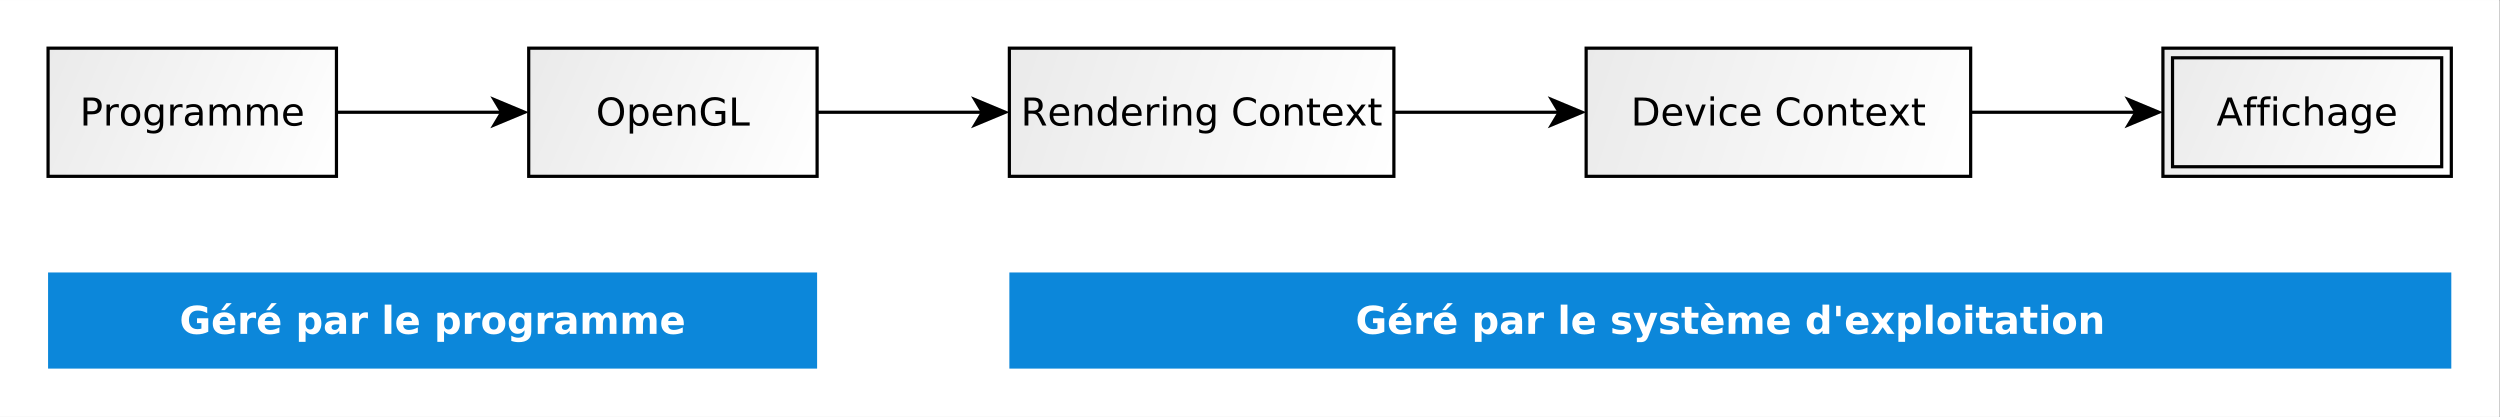 <?xml version="1.0" encoding="UTF-8" standalone="no"?>
<svg
   xmlns:dc="http://purl.org/dc/elements/1.1/"
   xmlns:cc="http://creativecommons.org/ns#"
   xmlns:rdf="http://www.w3.org/1999/02/22-rdf-syntax-ns#"
   xmlns:svg="http://www.w3.org/2000/svg"
   xmlns="http://www.w3.org/2000/svg"
   viewBox="0 0 1040 173.333"
   height="173.333"
   width="1040"
   xml:space="preserve"
   id="svg2"
   version="1.1"><rect x="0" y="0" width="1040" height="173.333" fill="#333333" stroke="none"/><defs
     id="defs6"><linearGradient
       id="linearGradient24"
       spreadMethod="pad"
       gradientTransform="matrix(10,0,0,-10,-2100,3050)"
       gradientUnits="userSpaceOnUse"
       y2="290"
       x2="465"
       y1="260"
       x1="225"><stop
         id="stop20"
         offset="0"
         style="stop-opacity:1;stop-color:#0c87da" /><stop
         id="stop22"
         offset="1"
         style="stop-opacity:1;stop-color:#0c87da" /></linearGradient><linearGradient
       id="linearGradient34"
       spreadMethod="pad"
       gradientTransform="matrix(10,0,0,-10,-2100,3050)"
       gradientUnits="userSpaceOnUse"
       y2="290"
       x2="975"
       y1="260"
       x1="525"><stop
         id="stop30"
         offset="0"
         style="stop-opacity:1;stop-color:#0c87da" /><stop
         id="stop32"
         offset="1"
         style="stop-opacity:1;stop-color:#0c87da" /></linearGradient><linearGradient
       id="linearGradient44"
       spreadMethod="pad"
       gradientTransform="matrix(10,0,0,-10,-2100,3050)"
       gradientUnits="userSpaceOnUse"
       y2="230"
       x2="315"
       y1="190"
       x1="225"><stop
         id="stop40"
         offset="0"
         style="stop-opacity:1;stop-color:#eaeaea" /><stop
         id="stop42"
         offset="1"
         style="stop-opacity:1;stop-color:#ffffff" /></linearGradient><linearGradient
       id="linearGradient56"
       spreadMethod="pad"
       gradientTransform="matrix(10,0,0,-10,-2100,3050)"
       gradientUnits="userSpaceOnUse"
       y2="230"
       x2="465"
       y1="190"
       x1="375"><stop
         id="stop52"
         offset="0"
         style="stop-opacity:1;stop-color:#eaeaea" /><stop
         id="stop54"
         offset="1"
         style="stop-opacity:1;stop-color:#ffffff" /></linearGradient><linearGradient
       id="linearGradient68"
       spreadMethod="pad"
       gradientTransform="matrix(10,0,0,-10,-2100,3050)"
       gradientUnits="userSpaceOnUse"
       y2="230"
       x2="645"
       y1="190"
       x1="525"><stop
         id="stop64"
         offset="0"
         style="stop-opacity:1;stop-color:#eaeaea" /><stop
         id="stop66"
         offset="1"
         style="stop-opacity:1;stop-color:#ffffff" /></linearGradient><linearGradient
       id="linearGradient80"
       spreadMethod="pad"
       gradientTransform="matrix(10,0,0,-10,-2100,3050)"
       gradientUnits="userSpaceOnUse"
       y2="230"
       x2="825"
       y1="190"
       x1="705"><stop
         id="stop76"
         offset="0"
         style="stop-opacity:1;stop-color:#eaeaea" /><stop
         id="stop78"
         offset="1"
         style="stop-opacity:1;stop-color:#ffffff" /></linearGradient><linearGradient
       id="linearGradient92"
       spreadMethod="pad"
       gradientTransform="matrix(10,0,0,-10,-2100,3050)"
       gradientUnits="userSpaceOnUse"
       y2="230"
       x2="975"
       y1="190"
       x1="885"><stop
         id="stop88"
         offset="0"
         style="stop-opacity:1;stop-color:#eaeaea" /><stop
         id="stop90"
         offset="1"
         style="stop-opacity:1;stop-color:#ffffff" /></linearGradient></defs><g
     transform="matrix(1.333,0,0,-1.333,0,173.333)"
     id="g10"><g
       transform="scale(0.1)"
       id="g12"><path
         id="path14"
         style="fill:#ffffff;fill-opacity:1;fill-rule:nonzero;stroke:none"
         d="M 0,1300 H 7800 V 0 H 0 v 1300" /><path
         id="path16"
         style="fill:#ffffff;fill-opacity:1;fill-rule:nonzero;stroke:none"
         d="M 0,1300 H 7800 V 0 H 0 v 1300" /><path
         id="path18"
         style="fill:#ffffff;fill-opacity:1;fill-rule:nonzero;stroke:none"
         d="M 0,1300 H 7800 V 0 H 0 v 1300" /><path
         id="path26"
         style="fill:url(#linearGradient24);fill-opacity:1;fill-rule:nonzero;stroke:none"
         d="M 150,150 H 2550 V 450 H 150 Z" /><path
         id="path28"
         style="fill:#ffffff;fill-opacity:1;fill-rule:nonzero;stroke:none"
         d="m 649.988,265.02 c -5.617,-2.809 -11.457,-4.899 -17.5,-6.25 -6.039,-1.348 -12.289,-2.028 -18.75,-2.028 -14.578,0 -26.148,4.09 -34.687,12.258 -8.539,8.18 -12.813,19.199 -12.813,33.051 0,14.168 4.352,25.289 13.051,33.359 8.703,8.07 20.602,12.11 35.699,12.11 5.731,0 11.282,-0.551 16.641,-1.641 5.371,-1.09 10.391,-2.738 15.082,-4.918 v -17.969 c -4.902,2.707 -9.742,4.738 -14.531,6.086 -4.789,1.363 -9.641,2.031 -14.532,2.031 -8.957,0 -15.859,-2.5 -20.707,-7.5 -4.839,-5 -7.261,-12.179 -7.261,-21.558 0,-9.172 2.34,-16.281 7.031,-21.332 4.687,-5.047 11.301,-7.578 19.84,-7.578 2.398,0 4.609,0.129 6.64,0.398 2.028,0.262 3.829,0.703 5.391,1.32 v 17.032 h -13.75 v 15.16 h 35.156 z m 84.434,26.41 v -5.938 h -49.063 c 0.52,-4.902 2.289,-8.601 5.313,-11.101 3.019,-2.5 7.297,-3.75 12.816,-3.75 4.371,0 8.883,0.679 13.512,2.039 4.641,1.351 9.398,3.332 14.301,5.929 V 262.52 c -5,-1.879 -9.981,-3.309 -14.922,-4.301 -4.949,-0.989 -9.918,-1.477 -14.918,-1.477 -11.879,0 -21.102,3.02 -27.66,9.059 -6.563,6.039 -9.84,14.527 -9.84,25.469 0,10.621 3.219,19.011 9.68,25.16 6.461,6.14 15.371,9.211 26.718,9.211 10.313,0 18.571,-3.09 24.77,-9.289 6.191,-6.204 9.293,-14.512 9.293,-24.922 z m -21.563,7.031 c 0,3.961 -1.168,7.16 -3.507,9.609 -2.352,2.442 -5.391,3.672 -9.141,3.672 -4.07,0 -7.371,-1.152 -9.93,-3.441 -2.551,-2.289 -4.14,-5.571 -4.761,-9.84 z m -6.089,55.93 h 16.562 l -21.723,-22.032 h -11.398 z m 92.32,-48.121 c -1.871,0.832 -3.719,1.46 -5.551,1.871 -1.82,0.418 -3.668,0.629 -5.539,0.629 -5.309,0 -9.43,-1.75 -12.352,-5.231 -2.91,-3.488 -4.367,-8.418 -4.367,-14.769 V 258.461 H 750.34 v 65.617 h 20.941 v -10.777 c 2.707,4.269 5.809,7.398 9.301,9.379 3.488,1.968 7.68,2.961 12.566,2.961 0.633,0 1.364,-0.02 2.192,-0.071 0.84,-0.058 2.031,-0.191 3.601,-0.39 z m 75.898,-14.84 v -5.938 H 825.93 c 0.519,-4.902 2.289,-8.601 5.308,-11.101 3.024,-2.5 7.293,-3.75 12.813,-3.75 4.379,0 8.879,0.679 13.519,2.039 4.629,1.351 9.399,3.332 14.301,5.929 V 262.52 c -5,-1.879 -9.98,-3.309 -14.93,-4.301 -4.941,-0.989 -9.921,-1.477 -14.921,-1.477 -11.872,0 -21.09,3.02 -27.649,9.059 -6.57,6.039 -9.851,14.527 -9.851,25.469 0,10.621 3.23,19.011 9.691,25.16 6.461,6.14 15.359,9.211 26.719,9.211 10.308,0 18.57,-3.09 24.761,-9.289 6.2,-6.204 9.297,-14.512 9.297,-24.922 z m -21.558,7.031 c 0,3.961 -1.168,7.16 -3.52,9.609 -2.34,2.442 -5.39,3.672 -9.14,3.672 -4.059,0 -7.372,-1.152 -9.918,-3.441 -2.551,-2.289 -4.141,-5.571 -4.77,-9.84 z m -6.098,55.93 h 16.566 L 842.18,332.359 h -11.41 z m 106.289,-86.399 v -34.531 h -20.93 v 90.617 h 20.93 v -9.527 c 2.918,3.75 6.117,6.539 9.609,8.359 3.489,1.82 7.532,2.731 12.11,2.731 8.129,0 14.769,-3.2 19.922,-9.602 5.158,-6.41 7.738,-14.668 7.738,-24.769 0,-10.098 -2.58,-18.391 -7.738,-24.84 -5.153,-6.461 -11.793,-9.688 -19.922,-9.688 -4.578,0 -8.621,0.906 -12.11,2.727 -3.492,1.832 -6.691,4.66 -9.609,8.523 z m 13.91,42.5 c -4.48,0 -7.922,-1.672 -10.312,-5 -2.399,-3.344 -3.598,-8.07 -3.598,-14.222 0,-6.25 1.199,-11.02 3.598,-14.301 2.39,-3.278 5.832,-4.918 10.312,-4.918 4.481,0 7.918,1.64 10.309,4.918 2.398,3.281 3.601,8.051 3.601,14.301 0,6.25 -1.203,11.019 -3.601,14.3 -2.391,3.282 -5.828,4.922 -10.309,4.922 z m 80.429,-22.5 c -4.38,0 -7.68,-0.73 -9.92,-2.191 -2.24,-1.461 -3.36,-3.653 -3.36,-6.559 0,-2.711 0.91,-4.82 2.73,-6.332 1.83,-1.512 4.3,-2.269 7.42,-2.269 3.96,0 7.3,1.441 10,4.3 2.71,2.868 4.07,6.43 4.07,10.7 v 2.351 z m 32.03,7.969 v -37.5 h -21.09 v 9.68 c -2.82,-3.95 -5.99,-6.84 -9.53,-8.672 -3.55,-1.821 -7.82,-2.727 -12.82,-2.727 -6.87,0 -12.42,1.977 -16.64,5.938 -4.22,3.949 -6.33,9.109 -6.33,15.461 0,7.711 2.66,13.359 7.97,16.961 5.32,3.589 13.6,5.39 24.85,5.39 h 12.5 v 1.559 c 0,3.328 -1.33,5.777 -3.99,7.34 -2.65,1.57 -6.74,2.351 -12.26,2.351 -4.48,0 -8.65,-0.441 -12.5,-1.332 -3.86,-0.89 -7.45,-2.269 -10.78,-4.14 v 16.089 c 4.47,1.039 8.98,1.852 13.51,2.43 4.53,0.57 9.04,0.852 13.52,0.852 11.87,0 20.44,-2.309 25.7,-6.95 5.26,-4.632 7.89,-12.211 7.89,-22.73 z m 68.32,10.309 c -1.87,0.832 -3.72,1.46 -5.55,1.871 -1.82,0.418 -3.67,0.629 -5.54,0.629 -5.32,0 -9.43,-1.75 -12.35,-5.231 -2.91,-3.488 -4.37,-8.418 -4.37,-14.769 v -30.309 h -20.94 v 65.617 h 20.94 v -10.777 c 2.71,4.269 5.81,7.398 9.29,9.379 3.49,1.968 7.69,2.961 12.58,2.961 0.63,0 1.36,-0.02 2.19,-0.071 0.83,-0.058 2.03,-0.191 3.59,-0.39 z m 52.21,43.441 h 20.94 v -91.25 h -20.94 z m 106.6,-58.281 v -5.938 h -49.06 c 0.52,-4.902 2.29,-8.601 5.31,-11.101 3.02,-2.5 7.29,-3.75 12.81,-3.75 4.38,0 8.88,0.679 13.52,2.039 4.63,1.351 9.4,3.332 14.29,5.929 V 262.52 c -5,-1.879 -9.97,-3.309 -14.92,-4.301 -4.95,-0.989 -9.92,-1.477 -14.92,-1.477 -11.87,0 -21.09,3.02 -27.66,9.059 -6.56,6.039 -9.84,14.527 -9.84,25.469 0,10.621 3.23,19.011 9.69,25.16 6.46,6.14 15.36,9.211 26.72,9.211 10.31,0 18.56,-3.09 24.76,-9.289 6.2,-6.204 9.3,-14.512 9.3,-24.922 z m -21.56,7.031 c 0,3.961 -1.18,7.16 -3.52,9.609 -2.34,2.442 -5.39,3.672 -9.14,3.672 -4.06,0 -7.37,-1.152 -9.92,-3.441 -2.55,-2.289 -4.14,-5.571 -4.77,-9.84 z m 100.19,-30.469 v -34.531 h -20.94 v 90.617 h 20.94 v -9.527 c 2.92,3.75 6.12,6.539 9.61,8.359 3.49,1.82 7.53,2.731 12.11,2.731 8.13,0 14.77,-3.2 19.92,-9.602 5.16,-6.41 7.74,-14.668 7.74,-24.769 0,-10.098 -2.58,-18.391 -7.74,-24.84 -5.15,-6.461 -11.79,-9.688 -19.92,-9.688 -4.58,0 -8.62,0.906 -12.11,2.727 -3.49,1.832 -6.69,4.66 -9.61,8.523 z m 13.91,42.5 c -4.48,0 -7.92,-1.672 -10.31,-5 -2.4,-3.344 -3.6,-8.07 -3.6,-14.222 0,-6.25 1.2,-11.02 3.6,-14.301 2.39,-3.278 5.83,-4.918 10.31,-4.918 4.48,0 7.91,1.64 10.31,4.918 2.4,3.281 3.59,8.051 3.59,14.301 0,6.25 -1.19,11.019 -3.59,14.3 -2.4,3.282 -5.83,4.922 -10.31,4.922 z m 99.8,-4.222 c -1.87,0.832 -3.72,1.46 -5.54,1.871 -1.83,0.418 -3.68,0.629 -5.55,0.629 -5.31,0 -9.43,-1.75 -12.34,-5.231 -2.92,-3.488 -4.38,-8.418 -4.38,-14.769 v -30.309 h -20.94 v 65.617 h 20.94 v -10.777 c 2.71,4.269 5.81,7.398 9.3,9.379 3.49,1.968 7.68,2.961 12.58,2.961 0.62,0 1.35,-0.02 2.18,-0.071 0.84,-0.058 2.03,-0.191 3.6,-0.39 z m 41.53,4.371 c -4.59,0 -8.1,-1.661 -10.55,-5 -2.45,-3.332 -3.67,-8.121 -3.67,-14.371 0,-6.348 1.22,-11.2 3.67,-14.528 2.45,-3.344 5.96,-5 10.55,-5 4.58,0 8.1,1.656 10.54,5 2.45,3.328 3.68,8.18 3.68,14.528 0,6.25 -1.23,11.039 -3.68,14.371 -2.44,3.339 -5.96,5 -10.54,5 z m 0,15 c 11.35,0 20.2,-3.039 26.56,-9.141 6.35,-6.09 9.53,-14.5 9.53,-25.23 0,-10.829 -3.18,-19.301 -9.53,-25.391 -6.36,-6.09 -15.21,-9.137 -26.56,-9.137 -11.25,0 -20.08,3.047 -26.49,9.137 -6.4,6.09 -9.61,14.562 -9.61,25.391 0,10.73 3.21,19.14 9.61,25.23 6.41,6.102 15.24,9.141 26.49,9.141 z m 95.88,-56.09 c -2.82,-3.75 -5.97,-6.539 -9.46,-8.36 -3.49,-1.82 -7.52,-2.73 -12.11,-2.73 -8.02,0 -14.63,3.148 -19.84,9.449 -5.21,6.301 -7.81,14.352 -7.81,24.141 0,9.789 2.6,17.808 7.81,24.058 5.21,6.25 11.82,9.383 19.84,9.383 4.59,0 8.62,-0.89 12.11,-2.664 3.49,-1.769 6.64,-4.578 9.46,-8.437 v 9.687 h 21.09 V 265.02 c 0,-10.52 -3.33,-18.571 -10,-24.141 -6.67,-5.57 -16.3,-8.359 -28.91,-8.359 -4.06,0 -8.02,0.308 -11.87,0.941 -3.86,0.617 -7.71,1.609 -11.56,2.969 v 16.25 c 3.64,-2.09 7.23,-3.649 10.78,-4.688 3.54,-1.043 7.08,-1.562 10.62,-1.562 6.88,0 11.9,1.511 15.08,4.531 3.18,3.019 4.77,7.711 4.77,14.059 z m -13.75,40.941 c -4.38,0 -7.77,-1.621 -10.16,-4.851 -2.4,-3.219 -3.59,-7.762 -3.59,-13.59 0,-6.039 1.17,-10.602 3.51,-13.672 2.34,-3.07 5.76,-4.609 10.24,-4.609 4.37,0 7.76,1.589 10.15,4.769 2.4,3.172 3.6,7.68 3.6,13.512 0,5.828 -1.2,10.371 -3.6,13.59 -2.39,3.23 -5.78,4.851 -10.15,4.851 z m 103.86,-4.222 c -1.87,0.832 -3.72,1.46 -5.54,1.871 -1.83,0.418 -3.68,0.629 -5.55,0.629 -5.31,0 -9.43,-1.75 -12.35,-5.231 -2.91,-3.488 -4.37,-8.418 -4.37,-14.769 v -30.309 h -20.94 v 65.617 h 20.94 v -10.777 c 2.71,4.269 5.81,7.398 9.3,9.379 3.49,1.968 7.68,2.961 12.57,2.961 0.63,0 1.36,-0.02 2.19,-0.071 0.84,-0.058 2.03,-0.191 3.6,-0.39 z m 39.81,-18.278 c -4.38,0 -7.69,-0.73 -9.92,-2.191 -2.24,-1.461 -3.36,-3.653 -3.36,-6.559 0,-2.711 0.91,-4.82 2.73,-6.332 1.82,-1.512 4.3,-2.269 7.42,-2.269 3.96,0 7.29,1.441 10,4.3 2.71,2.868 4.06,6.43 4.06,10.7 v 2.351 z m 32.03,7.969 v -37.5 h -21.1 v 9.68 c -2.81,-3.95 -5.98,-6.84 -9.53,-8.672 -3.54,-1.821 -7.81,-2.727 -12.81,-2.727 -6.87,0 -12.42,1.977 -16.64,5.938 -4.22,3.949 -6.33,9.109 -6.33,15.461 0,7.711 2.66,13.359 7.97,16.961 5.31,3.589 13.59,5.39 24.84,5.39 h 12.5 v 1.559 c 0,3.328 -1.32,5.777 -3.98,7.34 -2.66,1.57 -6.74,2.351 -12.27,2.351 -4.47,0 -8.64,-0.441 -12.5,-1.332 -3.85,-0.89 -7.44,-2.269 -10.78,-4.14 v 16.089 c 4.48,1.039 8.99,1.852 13.52,2.43 4.53,0.57 9.04,0.852 13.51,0.852 11.88,0 20.45,-2.309 25.71,-6.95 5.26,-4.632 7.89,-12.211 7.89,-22.73 z m 80.35,17.18 c 2.6,4.07 5.73,7.168 9.37,9.3 3.65,2.141 7.66,3.2 12.04,3.2 7.6,0 13.38,-2.309 17.34,-6.95 3.96,-4.632 5.94,-11.382 5.94,-20.23 v -40 h -21.1 v 34.219 c 0,0.519 0,1.039 0,1.562 0,0.52 0,1.297 0,2.336 0,4.692 -0.67,8.07 -2.03,10.164 -1.35,2.078 -3.54,3.117 -6.56,3.117 -3.96,0 -7.03,-1.64 -9.22,-4.918 -2.19,-3.281 -3.33,-8.05 -3.44,-14.3 v -32.18 h -21.09 v 34.219 c 0,7.289 -0.63,11.968 -1.88,14.062 -1.25,2.078 -3.48,3.117 -6.71,3.117 -3.96,0 -7.04,-1.64 -9.22,-4.918 -2.19,-3.281 -3.28,-7.992 -3.28,-14.14 v -32.34 h -21.1 v 65.617 h 21.1 v -9.527 c 2.6,3.648 5.57,6.41 8.9,8.277 3.34,1.883 6.98,2.813 10.94,2.813 4.58,0 8.62,-1.09 12.11,-3.282 3.49,-2.179 6.12,-5.257 7.89,-9.218 z m 125.04,0 c 2.6,4.07 5.73,7.168 9.37,9.3 3.65,2.141 7.66,3.2 12.04,3.2 7.6,0 13.38,-2.309 17.34,-6.95 3.96,-4.632 5.94,-11.382 5.94,-20.23 v -40 h -21.1 v 34.219 c 0,0.519 0,1.039 0,1.562 0,0.52 0,1.297 0,2.336 0,4.692 -0.67,8.07 -2.03,10.164 -1.35,2.078 -3.54,3.117 -6.56,3.117 -3.96,0 -7.03,-1.64 -9.22,-4.918 -2.19,-3.281 -3.33,-8.05 -3.44,-14.3 v -32.18 h -21.09 v 34.219 c 0,7.289 -0.63,11.968 -1.88,14.062 -1.25,2.078 -3.49,3.117 -6.71,3.117 -3.96,0 -7.04,-1.64 -9.22,-4.918 -2.19,-3.281 -3.28,-7.992 -3.28,-14.14 v -32.34 h -21.1 v 65.617 h 21.1 v -9.527 c 2.6,3.648 5.57,6.41 8.9,8.277 3.33,1.883 6.98,2.813 10.94,2.813 4.58,0 8.62,-1.09 12.11,-3.282 3.49,-2.179 6.12,-5.257 7.89,-9.218 z m 129.73,-21.711 v -5.938 h -49.07 c 0.52,-4.902 2.29,-8.601 5.32,-11.101 3.02,-2.5 7.29,-3.75 12.81,-3.75 4.37,0 8.88,0.679 13.51,2.039 4.64,1.351 9.4,3.332 14.3,5.929 V 262.52 c -5,-1.879 -9.97,-3.309 -14.92,-4.301 -4.95,-0.989 -9.92,-1.477 -14.92,-1.477 -11.88,0 -21.1,3.02 -27.66,9.059 -6.56,6.039 -9.84,14.527 -9.84,25.469 0,10.621 3.23,19.011 9.68,25.16 6.46,6.14 15.37,9.211 26.72,9.211 10.32,0 18.57,-3.09 24.77,-9.289 6.2,-6.204 9.3,-14.512 9.3,-24.922 z m -21.57,7.031 c 0,3.961 -1.17,7.16 -3.51,9.609 -2.35,2.442 -5.39,3.672 -9.14,3.672 -4.07,0 -7.37,-1.152 -9.93,-3.441 -2.55,-2.289 -4.14,-5.571 -4.76,-9.84 h 27.34" /><path
         id="path36"
         style="fill:url(#linearGradient34);fill-opacity:1;fill-rule:nonzero;stroke:none"
         d="M 3150,150 H 7650 V 450 H 3150 Z" /><path
         id="path38"
         style="fill:#ffffff;fill-opacity:1;fill-rule:nonzero;stroke:none"
         d="m 4320.13,265.02 c -5.63,-2.809 -11.46,-4.899 -17.5,-6.25 -6.04,-1.348 -12.29,-2.028 -18.75,-2.028 -14.59,0 -26.15,4.09 -34.69,12.258 -8.54,8.18 -12.81,19.199 -12.81,33.051 0,14.168 4.35,25.289 13.04,33.359 8.7,8.07 20.6,12.11 35.71,12.11 5.73,0 11.27,-0.551 16.64,-1.641 5.36,-1.09 10.39,-2.738 15.08,-4.918 v -17.969 c -4.9,2.707 -9.74,4.738 -14.54,6.086 -4.79,1.363 -9.63,2.031 -14.53,2.031 -8.96,0 -15.86,-2.5 -20.7,-7.5 -4.84,-5 -7.27,-12.179 -7.27,-21.558 0,-9.172 2.35,-16.281 7.04,-21.332 4.68,-5.047 11.3,-7.578 19.84,-7.578 2.4,0 4.61,0.129 6.64,0.398 2.03,0.262 3.83,0.703 5.39,1.32 v 17.032 h -13.75 v 15.16 h 35.16 z m 84.43,26.41 v -5.938 h -49.06 c 0.52,-4.902 2.29,-8.601 5.31,-11.101 3.02,-2.5 7.29,-3.75 12.81,-3.75 4.38,0 8.88,0.679 13.52,2.039 4.63,1.351 9.4,3.332 14.3,5.929 V 262.52 c -5,-1.879 -9.98,-3.309 -14.93,-4.301 -4.94,-0.989 -9.92,-1.477 -14.92,-1.477 -11.87,0 -21.09,3.02 -27.65,9.059 -6.57,6.039 -9.85,14.527 -9.85,25.469 0,10.621 3.23,19.011 9.69,25.16 6.46,6.14 15.36,9.211 26.72,9.211 10.31,0 18.57,-3.09 24.76,-9.289 6.2,-6.204 9.3,-14.512 9.3,-24.922 z m -21.56,7.031 c 0,3.961 -1.17,7.16 -3.52,9.609 -2.34,2.442 -5.39,3.672 -9.14,3.672 -4.06,0 -7.37,-1.152 -9.92,-3.441 -2.55,-2.289 -4.14,-5.571 -4.77,-9.84 z m -6.1,55.93 h 16.57 l -21.72,-22.032 h -11.41 z m 92.33,-48.121 c -1.88,0.832 -3.73,1.46 -5.55,1.871 -1.82,0.418 -3.67,0.629 -5.55,0.629 -5.31,0 -9.42,-1.75 -12.34,-5.231 -2.92,-3.488 -4.37,-8.418 -4.37,-14.769 v -30.309 h -20.94 v 65.617 h 20.94 v -10.777 c 2.7,4.269 5.8,7.398 9.29,9.379 3.49,1.968 7.69,2.961 12.58,2.961 0.63,0 1.36,-0.02 2.19,-0.071 0.83,-0.058 2.03,-0.191 3.59,-0.39 z m 75.9,-14.84 v -5.938 h -49.07 c 0.53,-4.902 2.3,-8.601 5.32,-11.101 3.02,-2.5 7.29,-3.75 12.81,-3.75 4.37,0 8.88,0.679 13.52,2.039 4.63,1.351 9.4,3.332 14.29,5.929 V 262.52 c -5,-1.879 -9.97,-3.309 -14.92,-4.301 -4.95,-0.989 -9.92,-1.477 -14.92,-1.477 -11.88,0 -21.1,3.02 -27.66,9.059 -6.56,6.039 -9.84,14.527 -9.84,25.469 0,10.621 3.23,19.011 9.69,25.16 6.45,6.14 15.36,9.211 26.71,9.211 10.32,0 18.57,-3.09 24.77,-9.289 6.2,-6.204 9.3,-14.512 9.3,-24.922 z m -21.57,7.031 c 0,3.961 -1.17,7.16 -3.51,9.609 -2.34,2.442 -5.39,3.672 -9.14,3.672 -4.06,0 -7.37,-1.152 -9.92,-3.441 -2.56,-2.289 -4.14,-5.571 -4.77,-9.84 z m -6.09,55.93 h 16.56 l -21.72,-22.032 h -11.4 z m 106.29,-86.399 v -34.531 h -20.94 v 90.617 h 20.94 v -9.527 c 2.92,3.75 6.12,6.539 9.61,8.359 3.49,1.82 7.53,2.731 12.11,2.731 8.12,0 14.76,-3.2 19.92,-9.602 5.16,-6.41 7.73,-14.668 7.73,-24.769 0,-10.098 -2.57,-18.391 -7.73,-24.84 -5.16,-6.461 -11.8,-9.688 -19.92,-9.688 -4.58,0 -8.62,0.906 -12.11,2.727 -3.49,1.832 -6.69,4.66 -9.61,8.523 z m 13.91,42.5 c -4.48,0 -7.92,-1.672 -10.32,-5 -2.39,-3.344 -3.59,-8.07 -3.59,-14.222 0,-6.25 1.2,-11.02 3.59,-14.301 2.4,-3.278 5.84,-4.918 10.32,-4.918 4.48,0 7.91,1.64 10.31,4.918 2.39,3.281 3.59,8.051 3.59,14.301 0,6.25 -1.2,11.019 -3.59,14.3 -2.4,3.282 -5.83,4.922 -10.31,4.922 z m 80.43,-22.5 c -4.38,0 -7.69,-0.73 -9.93,-2.191 -2.24,-1.461 -3.36,-3.653 -3.36,-6.559 0,-2.711 0.92,-4.82 2.74,-6.332 1.82,-1.512 4.3,-2.269 7.42,-2.269 3.96,0 7.29,1.441 10,4.3 2.71,2.868 4.06,6.43 4.06,10.7 v 2.351 z m 32.03,7.969 v -37.5 h -21.1 v 9.68 c -2.81,-3.95 -5.99,-6.84 -9.53,-8.672 -3.54,-1.821 -7.81,-2.727 -12.81,-2.727 -6.88,0 -12.42,1.977 -16.64,5.938 -4.22,3.949 -6.33,9.109 -6.33,15.461 0,7.711 2.66,13.359 7.97,16.961 5.31,3.589 13.59,5.39 24.84,5.39 h 12.5 v 1.559 c 0,3.328 -1.32,5.777 -3.98,7.34 -2.66,1.57 -6.75,2.351 -12.27,2.351 -4.48,0 -8.64,-0.441 -12.5,-1.332 -3.85,-0.89 -7.44,-2.269 -10.78,-4.14 v 16.089 c 4.48,1.039 8.99,1.852 13.52,2.43 4.53,0.57 9.03,0.852 13.51,0.852 11.88,0 20.45,-2.309 25.71,-6.95 5.26,-4.632 7.89,-12.211 7.89,-22.73 z m 68.32,10.309 c -1.88,0.832 -3.73,1.46 -5.55,1.871 -1.82,0.418 -3.67,0.629 -5.55,0.629 -5.31,0 -9.42,-1.75 -12.34,-5.231 -2.92,-3.488 -4.38,-8.418 -4.38,-14.769 v -30.309 h -20.93 v 65.617 h 20.93 v -10.777 c 2.71,4.269 5.81,7.398 9.3,9.379 3.49,1.968 7.68,2.961 12.58,2.961 0.62,0 1.35,-0.02 2.19,-0.071 0.83,-0.058 2.03,-0.191 3.59,-0.39 z m 52.2,43.441 h 20.94 v -91.25 h -20.94 z m 106.61,-58.281 v -5.938 h -49.07 c 0.52,-4.902 2.3,-8.601 5.32,-11.101 3.02,-2.5 7.29,-3.75 12.81,-3.75 4.37,0 8.88,0.679 13.51,2.039 4.64,1.351 9.41,3.332 14.3,5.929 V 262.52 c -5,-1.879 -9.97,-3.309 -14.92,-4.301 -4.95,-0.989 -9.92,-1.477 -14.92,-1.477 -11.88,0 -21.1,3.02 -27.66,9.059 -6.56,6.039 -9.84,14.527 -9.84,25.469 0,10.621 3.23,19.011 9.68,25.16 6.46,6.14 15.37,9.211 26.72,9.211 10.32,0 18.57,-3.09 24.77,-9.289 6.2,-6.204 9.3,-14.512 9.3,-24.922 z m -21.57,7.031 c 0,3.961 -1.17,7.16 -3.51,9.609 -2.35,2.442 -5.39,3.672 -9.14,3.672 -4.07,0 -7.37,-1.152 -9.92,-3.441 -2.56,-2.289 -4.15,-5.571 -4.77,-9.84 z m 130.51,23.59 v -15.942 c -4.48,1.883 -8.83,3.282 -13.05,4.219 -4.21,0.942 -8.15,1.414 -11.79,1.414 -4.07,0 -7.06,-0.504 -8.99,-1.492 -1.92,-0.988 -2.89,-2.52 -2.89,-4.609 0,-1.661 0.73,-2.942 2.19,-3.821 1.46,-0.89 4.11,-1.59 7.97,-2.109 l 3.59,-0.469 c 10.84,-1.363 18.1,-3.601 21.8,-6.722 3.7,-3.129 5.55,-8.02 5.55,-14.692 0,-6.976 -2.58,-12.238 -7.74,-15.777 -5.15,-3.539 -12.84,-5.309 -23.05,-5.309 -4.37,0 -8.88,0.34 -13.51,1.008 -4.64,0.68 -9.4,1.699 -14.3,3.051 v 15.941 c 4.17,-1.98 8.47,-3.492 12.89,-4.531 4.43,-1.039 8.88,-1.57 13.36,-1.57 4.17,0 7.27,0.578 9.3,1.718 2.03,1.153 3.05,2.871 3.05,5.161 0,1.871 -0.71,3.25 -2.11,4.14 -1.41,0.891 -4.25,1.59 -8.52,2.11 l -3.75,0.472 c -9.27,1.137 -15.78,3.309 -19.53,6.477 -3.75,3.179 -5.63,8 -5.63,14.461 0,6.968 2.37,12.129 7.11,15.461 4.74,3.339 12.06,5 21.96,5 3.85,0 7.91,-0.282 12.18,-0.852 4.28,-0.578 8.91,-1.488 13.91,-2.738 z m 11.43,2.027 h 21.09 l 17.66,-44.527 15,44.527 h 20.93 l -27.65,-71.867 c -2.71,-7.289 -5.91,-12.402 -9.61,-15.32 -3.7,-2.911 -8.57,-4.371 -14.61,-4.371 h -12.19 v 13.75 h 6.56 c 3.55,0 6.12,0.57 7.74,1.722 1.61,1.137 2.89,3.18 3.83,6.086 l 0.62,1.883 z m 138.22,-2.027 v -15.942 c -4.48,1.883 -8.83,3.282 -13.05,4.219 -4.22,0.942 -8.15,1.414 -11.79,1.414 -4.07,0 -7.06,-0.504 -8.99,-1.492 -1.93,-0.988 -2.89,-2.52 -2.89,-4.609 0,-1.661 0.73,-2.942 2.19,-3.821 1.46,-0.89 4.11,-1.59 7.97,-2.109 l 3.59,-0.469 c 10.83,-1.363 18.1,-3.601 21.8,-6.722 3.7,-3.129 5.54,-8.02 5.54,-14.692 0,-6.976 -2.57,-12.238 -7.73,-15.777 -5.16,-3.539 -12.84,-5.309 -23.05,-5.309 -4.37,0 -8.88,0.34 -13.51,1.008 -4.64,0.68 -9.4,1.699 -14.3,3.051 v 15.941 c 4.17,-1.98 8.46,-3.492 12.89,-4.531 4.43,-1.039 8.88,-1.57 13.36,-1.57 4.17,0 7.27,0.578 9.3,1.718 2.03,1.153 3.04,2.871 3.04,5.161 0,1.871 -0.7,3.25 -2.1,4.14 -1.41,0.891 -4.25,1.59 -8.52,2.11 l -3.75,0.472 c -9.27,1.137 -15.78,3.309 -19.53,6.477 -3.75,3.179 -5.63,8 -5.63,14.461 0,6.968 2.37,12.129 7.11,15.461 4.74,3.339 12.06,5 21.96,5 3.85,0 7.91,-0.282 12.18,-0.852 4.27,-0.578 8.91,-1.488 13.91,-2.738 z m 42.99,20.629 v -18.602 h 21.72 v -15 h -21.72 V 281.27 c 0,-3.02 0.6,-5.079 1.79,-6.168 1.2,-1.102 3.62,-1.641 7.27,-1.641 h 10.78 v -15 h -17.97 c -8.33,0 -14.22,1.719 -17.65,5.148 -3.44,3.442 -5.16,9.332 -5.16,17.661 v 27.808 h -10.47 v 15 h 10.47 v 18.602 z m 100.02,-51.25 v -5.938 h -49.07 c 0.53,-4.902 2.3,-8.601 5.32,-11.101 3.02,-2.5 7.29,-3.75 12.81,-3.75 4.37,0 8.88,0.679 13.52,2.039 4.63,1.351 9.4,3.332 14.29,5.929 V 262.52 c -5,-1.879 -9.97,-3.309 -14.92,-4.301 -4.95,-0.989 -9.92,-1.477 -14.92,-1.477 -11.88,0 -21.1,3.02 -27.66,9.059 -6.56,6.039 -9.84,14.527 -9.84,25.469 0,10.621 3.23,19.011 9.69,25.16 6.45,6.14 15.36,9.211 26.71,9.211 10.32,0 18.57,-3.09 24.77,-9.289 6.2,-6.204 9.3,-14.512 9.3,-24.922 z m -21.57,7.031 c 0,3.961 -1.17,7.16 -3.51,9.609 -2.34,2.442 -5.39,3.672 -9.14,3.672 -4.06,0 -7.37,-1.152 -9.92,-3.441 -2.56,-2.289 -4.14,-5.571 -4.77,-9.84 z m -22.03,55.93 16.57,-22.032 h -11.41 l -21.72,22.032 z m 120.3,-41.25 c 2.6,4.07 5.73,7.168 9.37,9.3 3.65,2.141 7.66,3.2 12.03,3.2 7.61,0 13.39,-2.309 17.35,-6.95 3.95,-4.632 5.93,-11.382 5.93,-20.23 v -40 h -21.09 v 34.219 c 0,0.519 0,1.039 0,1.562 0,0.52 0,1.297 0,2.336 0,4.692 -0.68,8.07 -2.03,10.164 -1.36,2.078 -3.54,3.117 -6.56,3.117 -3.96,0 -7.03,-1.64 -9.22,-4.918 -2.19,-3.281 -3.34,-8.05 -3.44,-14.3 v -32.18 h -21.09 v 34.219 c 0,7.289 -0.63,11.968 -1.88,14.062 -1.25,2.078 -3.49,3.117 -6.72,3.117 -3.96,0 -7.03,-1.64 -9.22,-4.918 -2.18,-3.281 -3.28,-7.992 -3.28,-14.14 v -32.34 h -21.09 v 65.617 h 21.09 v -9.527 c 2.61,3.648 5.58,6.41 8.91,8.277 3.33,1.883 6.98,2.813 10.94,2.813 4.58,0 8.62,-1.09 12.11,-3.282 3.49,-2.179 6.12,-5.257 7.89,-9.218 z m 129.72,-21.711 v -5.938 h -49.06 c 0.52,-4.902 2.29,-8.601 5.31,-11.101 3.02,-2.5 7.29,-3.75 12.82,-3.75 4.37,0 8.88,0.679 13.51,2.039 4.64,1.351 9.4,3.332 14.3,5.929 V 262.52 c -5,-1.879 -9.98,-3.309 -14.92,-4.301 -4.95,-0.989 -9.93,-1.477 -14.93,-1.477 -11.87,0 -21.09,3.02 -27.65,9.059 -6.56,6.039 -9.85,14.527 -9.85,25.469 0,10.621 3.23,19.011 9.69,25.16 6.46,6.14 15.37,9.211 26.72,9.211 10.31,0 18.57,-3.09 24.77,-9.289 6.19,-6.204 9.29,-14.512 9.29,-24.922 z m -21.56,7.031 c 0,3.961 -1.17,7.16 -3.51,9.609 -2.35,2.442 -5.4,3.672 -9.15,3.672 -4.06,0 -7.37,-1.152 -9.92,-3.441 -2.55,-2.289 -4.14,-5.571 -4.76,-9.84 z m 123.79,16.09 v 35.16 h 21.09 v -91.25 h -21.09 v 9.531 c -2.81,-3.863 -5.96,-6.691 -9.45,-8.523 -3.49,-1.821 -7.53,-2.727 -12.11,-2.727 -8.13,0 -14.77,3.227 -19.92,9.688 -5.16,6.449 -7.74,14.742 -7.74,24.84 0,10.101 2.58,18.359 7.74,24.769 5.15,6.402 11.79,9.602 19.92,9.602 4.48,0 8.49,-0.911 12.03,-2.731 3.54,-1.82 6.72,-4.609 9.53,-8.359 z m -13.75,-42.5 c 4.48,0 7.89,1.64 10.23,4.918 2.35,3.281 3.52,8.051 3.52,14.301 0,6.25 -1.17,11.019 -3.52,14.3 -2.34,3.282 -5.75,4.922 -10.23,4.922 -4.48,0 -7.89,-1.64 -10.23,-4.922 -2.35,-3.281 -3.52,-8.05 -3.52,-14.3 0,-6.25 1.17,-11.02 3.52,-14.301 2.34,-3.278 5.75,-4.918 10.23,-4.918 z m 70.27,73.91 v -32.5 h -13.9 v 32.5 z m 87.05,-54.531 v -5.938 h -49.06 c 0.52,-4.902 2.29,-8.601 5.31,-11.101 3.02,-2.5 7.3,-3.75 12.82,-3.75 4.37,0 8.88,0.679 13.51,2.039 4.64,1.351 9.4,3.332 14.3,5.929 V 262.52 c -5,-1.879 -9.97,-3.309 -14.92,-4.301 -4.95,-0.989 -9.92,-1.477 -14.92,-1.477 -11.88,0 -21.1,3.02 -27.66,9.059 -6.56,6.039 -9.84,14.527 -9.84,25.469 0,10.621 3.22,19.011 9.68,25.16 6.46,6.14 15.37,9.211 26.72,9.211 10.31,0 18.57,-3.09 24.77,-9.289 6.2,-6.204 9.29,-14.512 9.29,-24.922 z m -21.56,7.031 c 0,3.961 -1.17,7.16 -3.51,9.609 -2.35,2.442 -5.39,3.672 -9.14,3.672 -4.07,0 -7.37,-1.152 -9.93,-3.441 -2.55,-2.289 -4.14,-5.571 -4.76,-9.84 z m 54.04,-6.41 -23.75,32.027 H 5862 l 13.44,-19.367 13.59,19.367 h 22.19 l -23.59,-31.867 24.84,-33.75 h -22.19 l -14.84,20.781 -14.53,-20.781 h -22.19 z m 81.78,-24.059 v -34.531 h -20.94 v 90.617 h 20.94 v -9.527 c 2.92,3.75 6.12,6.539 9.61,8.359 3.49,1.82 7.53,2.731 12.11,2.731 8.13,0 14.77,-3.2 19.92,-9.602 5.16,-6.41 7.74,-14.668 7.74,-24.769 0,-10.098 -2.58,-18.391 -7.74,-24.84 -5.15,-6.461 -11.79,-9.688 -19.92,-9.688 -4.58,0 -8.62,0.906 -12.11,2.727 -3.49,1.832 -6.69,4.66 -9.61,8.523 z m 13.91,42.5 c -4.48,0 -7.92,-1.672 -10.31,-5 -2.4,-3.344 -3.6,-8.07 -3.6,-14.222 0,-6.25 1.2,-11.02 3.6,-14.301 2.39,-3.278 5.83,-4.918 10.31,-4.918 4.48,0 7.91,1.64 10.31,4.918 2.4,3.281 3.59,8.051 3.59,14.301 0,6.25 -1.19,11.019 -3.59,14.3 -2.4,3.282 -5.83,4.922 -10.31,4.922 z m 51.05,39.219 h 20.94 v -91.25 h -20.94 z m 72.23,-39.07 c -4.58,0 -8.1,-1.661 -10.55,-5 -2.45,-3.332 -3.67,-8.121 -3.67,-14.371 0,-6.348 1.22,-11.2 3.67,-14.528 2.45,-3.344 5.97,-5 10.55,-5 4.58,0 8.1,1.656 10.55,5 2.44,3.328 3.67,8.18 3.67,14.528 0,6.25 -1.23,11.039 -3.67,14.371 -2.45,3.339 -5.97,5 -10.55,5 z m 0,15 c 11.35,0 20.21,-3.039 26.56,-9.141 6.36,-6.09 9.53,-14.5 9.53,-25.23 0,-10.829 -3.17,-19.301 -9.53,-25.391 -6.35,-6.09 -15.21,-9.137 -26.56,-9.137 -11.25,0 -20.08,3.047 -26.49,9.137 -6.4,6.09 -9.6,14.562 -9.6,25.391 0,10.73 3.2,19.14 9.6,25.23 6.41,6.102 15.24,9.141 26.49,9.141 z m 51.35,-1.563 h 20.93 v -65.617 h -20.93 z m 0,25.633 h 20.93 V 332.52 h -20.93 z m 63.94,-7.031 v -18.602 h 21.72 v -15 h -21.72 V 281.27 c 0,-3.02 0.6,-5.079 1.8,-6.168 1.2,-1.102 3.62,-1.641 7.26,-1.641 h 10.79 v -15 h -17.97 c -8.34,0 -14.22,1.719 -17.66,5.148 -3.44,3.442 -5.16,9.332 -5.16,17.661 v 27.808 h -10.46 v 15 h 10.46 v 18.602 z m 63.93,-54.688 c -4.38,0 -7.68,-0.73 -9.92,-2.191 -2.24,-1.461 -3.36,-3.653 -3.36,-6.559 0,-2.711 0.91,-4.82 2.73,-6.332 1.82,-1.512 4.3,-2.269 7.42,-2.269 3.96,0 7.29,1.441 10,4.3 2.71,2.868 4.07,6.43 4.07,10.7 v 2.351 z m 32.03,7.969 v -37.5 h -21.09 v 9.68 c -2.82,-3.95 -5.99,-6.84 -9.54,-8.672 -3.54,-1.821 -7.81,-2.727 -12.81,-2.727 -6.87,0 -12.42,1.977 -16.64,5.938 -4.22,3.949 -6.33,9.109 -6.33,15.461 0,7.711 2.66,13.359 7.97,16.961 5.31,3.589 13.6,5.39 24.85,5.39 h 12.5 v 1.559 c 0,3.328 -1.33,5.777 -3.99,7.34 -2.66,1.57 -6.74,2.351 -12.26,2.351 -4.48,0 -8.65,-0.441 -12.5,-1.332 -3.86,-0.89 -7.45,-2.269 -10.79,-4.14 v 16.089 c 4.48,1.039 8.99,1.852 13.52,2.43 4.53,0.57 9.04,0.852 13.52,0.852 11.87,0 20.44,-2.309 25.7,-6.95 5.26,-4.632 7.89,-12.211 7.89,-22.73 z m 42.38,46.719 v -18.602 h 21.72 v -15 h -21.72 V 281.27 c 0,-3.02 0.6,-5.079 1.8,-6.168 1.2,-1.102 3.62,-1.641 7.26,-1.641 h 10.79 v -15 h -17.97 c -8.34,0 -14.22,1.719 -17.66,5.148 -3.44,3.442 -5.16,9.332 -5.16,17.661 v 27.808 h -10.46 v 15 h 10.46 v 18.602 z m 34.55,-18.602 h 20.94 v -65.617 h -20.94 z m 0,25.633 h 20.94 V 332.52 h -20.94 z m 72.23,-39.07 c -4.58,0 -8.1,-1.661 -10.55,-5 -2.45,-3.332 -3.67,-8.121 -3.67,-14.371 0,-6.348 1.22,-11.2 3.67,-14.528 2.45,-3.344 5.97,-5 10.55,-5 4.58,0 8.1,1.656 10.55,5 2.44,3.328 3.67,8.18 3.67,14.528 0,6.25 -1.23,11.039 -3.67,14.371 -2.45,3.339 -5.97,5 -10.55,5 z m 0,15 c 11.35,0 20.21,-3.039 26.56,-9.141 6.36,-6.09 9.53,-14.5 9.53,-25.23 0,-10.829 -3.17,-19.301 -9.53,-25.391 -6.35,-6.09 -15.21,-9.137 -26.56,-9.137 -11.25,0 -20.08,3.047 -26.48,9.137 -6.41,6.09 -9.61,14.562 -9.61,25.391 0,10.73 3.2,19.14 9.61,25.23 6.4,6.102 15.23,9.141 26.48,9.141 z m 117.28,-27.18 v -40 h -21.09 v 30.617 c 0,5.633 -0.13,9.512 -0.39,11.641 -0.26,2.14 -0.7,3.73 -1.33,4.773 -0.83,1.348 -1.95,2.418 -3.36,3.199 -1.4,0.778 -2.99,1.168 -4.76,1.168 -4.38,0 -7.82,-1.687 -10.32,-5.07 -2.5,-3.391 -3.75,-8.047 -3.75,-13.988 v -32.34 h -20.93 v 65.617 h 20.93 v -9.527 c 3.13,3.75 6.46,6.539 10,8.359 3.55,1.82 7.5,2.731 11.88,2.731 7.5,0 13.23,-2.309 17.19,-6.95 3.96,-4.632 5.93,-11.382 5.93,-20.23" /><path
         id="path46"
         style="fill:url(#linearGradient44);fill-opacity:1;fill-rule:nonzero;stroke:none"
         d="m 150,750 h 900 v 400 H 150 Z" /><path
         id="path48"
         style="fill:none;stroke:#000000;stroke-width:10;stroke-linecap:butt;stroke-linejoin:miter;stroke-miterlimit:1.45;stroke-dasharray:none;stroke-opacity:1"
         d="m 150,750 h 900 v 400 H 150 Z" /><path
         id="path50"
         style="fill:#000000;fill-opacity:1;fill-rule:nonzero;stroke:none"
         d="m 272.711,986.27 v -32.969 h 14.84 c 5.519,0 9.789,1.429 12.808,4.301 3.02,2.859 4.532,6.949 4.532,12.257 0,5.211 -1.512,9.25 -4.532,12.11 -3.019,2.871 -7.289,4.301 -12.808,4.301 z m -11.883,9.691 h 26.723 c 9.89,0 17.34,-2.223 22.34,-6.641 5,-4.429 7.5,-10.922 7.5,-19.461 0,-8.64 -2.5,-15.179 -7.5,-19.609 -5,-4.422 -12.45,-6.641 -22.34,-6.641 h -14.84 v -35.148 h -11.883 z m 110.024,-31.879 c -1.25,0.629 -2.582,1.117 -3.981,1.488 -1.41,0.36 -3,0.539 -4.769,0.539 -6.043,0 -10.704,-1.98 -13.981,-5.929 -3.289,-3.961 -4.93,-9.692 -4.93,-17.192 V 908.461 H 332.41 v 65.621 h 10.781 V 963.93 c 2.297,3.949 5.258,6.898 8.911,8.82 3.648,1.93 8.07,2.891 13.277,2.891 0.73,0 1.543,-0.051 2.422,-0.153 0.89,-0.109 1.847,-0.258 2.89,-0.468 z m 36.679,2.5 c -5.73,0 -10.293,-2.262 -13.672,-6.793 -3.39,-4.539 -5.078,-10.707 -5.078,-18.519 0,-7.918 1.668,-14.122 5,-18.59 3.328,-4.481 7.918,-6.719 13.75,-6.719 5.731,0 10.289,2.258 13.668,6.789 3.391,4.539 5.082,10.711 5.082,18.52 0,7.71 -1.691,13.851 -5.082,18.441 -3.379,4.578 -7.937,6.871 -13.668,6.871 z m 0,9.059 c 9.367,0 16.739,-3.039 22.11,-9.141 5.359,-6.09 8.05,-14.5 8.05,-25.23 0,-10.731 -2.691,-19.168 -8.05,-25.309 -5.371,-6.152 -12.743,-9.223 -22.11,-9.223 -9.383,0 -16.75,3.071 -22.109,9.223 -5.363,6.141 -8.051,14.578 -8.051,25.309 0,10.73 2.688,19.14 8.051,25.23 5.359,6.102 12.726,9.141 22.109,9.141 z m 91.231,-33.59 c 0,7.808 -1.614,13.847 -4.84,18.129 -3.231,4.269 -7.762,6.402 -13.602,6.402 -5.73,0 -10.211,-2.133 -13.441,-6.402 -3.219,-4.282 -4.84,-10.321 -4.84,-18.129 0,-7.813 1.621,-13.852 4.84,-18.121 3.23,-4.282 7.711,-6.41 13.441,-6.41 5.84,0 10.371,2.128 13.602,6.41 3.226,4.269 4.84,10.308 4.84,18.121 z m 10.777,-25.469 c 0,-11.141 -2.469,-19.453 -7.418,-24.922 -4.949,-5.469 -12.582,-8.199 -22.891,-8.199 -3.75,0 -7.32,0.277 -10.699,0.859 -3.39,0.571 -6.652,1.43 -9.769,2.571 v 10.468 c 3.117,-1.66 6.25,-2.91 9.367,-3.75 3.133,-0.828 6.25,-1.25 9.383,-1.25 7.078,0 12.398,1.852 15.937,5.551 3.539,3.699 5.313,9.301 5.313,16.801 v 5.309 c -2.293,-3.848 -5.16,-6.75 -8.59,-8.668 -3.442,-1.93 -7.613,-2.891 -12.5,-2.891 -8.024,0 -14.512,3.07 -19.461,9.219 -4.949,6.14 -7.422,14.269 -7.422,24.371 0,10.097 2.473,18.23 7.422,24.379 4.949,6.14 11.437,9.211 19.461,9.211 4.887,0 9.058,-0.961 12.5,-2.891 3.43,-1.922 6.297,-4.809 8.59,-8.668 v 10 h 10.777 z m 60.242,47.5 c -1.25,0.629 -2.582,1.117 -3.992,1.488 -1.41,0.36 -2.988,0.539 -4.758,0.539 -6.051,0 -10.711,-1.98 -13.992,-5.929 -3.277,-3.961 -4.918,-9.692 -4.918,-17.192 V 908.461 H 531.34 v 65.621 h 10.781 V 963.93 c 2.289,3.949 5.258,6.898 8.91,8.82 3.641,1.93 8.071,2.891 13.278,2.891 0.73,0 1.531,-0.051 2.421,-0.153 0.879,-0.109 1.852,-0.258 2.891,-0.468 z m 41.051,-22.652 c -8.652,0 -14.66,-0.989 -18.051,-2.969 -3.383,-1.981 -5.07,-5.371 -5.07,-10.16 0,-3.852 1.269,-6.903 3.82,-9.141 2.559,-2.238 5.969,-3.359 10.239,-3.359 6.039,0 10.859,2.109 14.449,6.328 3.59,4.223 5.39,9.871 5.39,16.953 v 2.348 z m 21.559,4.531 v -37.5 h -10.782 v 10 c -2.5,-3.961 -5.57,-6.902 -9.218,-8.832 -3.641,-1.93 -8.121,-2.891 -13.43,-2.891 -6.781,0 -12.141,1.903 -16.102,5.703 -3.961,3.797 -5.937,8.829 -5.937,15.079 0,7.402 2.476,12.968 7.43,16.718 4.937,3.75 12.308,5.621 22.109,5.621 h 15.148 v 1.102 c 0,5 -1.64,8.848 -4.918,11.559 -3.281,2.71 -7.839,4.062 -13.671,4.062 -3.75,0 -7.418,-0.473 -11.02,-1.402 -3.59,-0.942 -7,-2.301 -10.23,-4.071 v 10 c 3.96,1.571 7.781,2.711 11.48,3.442 3.699,0.73 7.32,1.09 10.859,1.09 9.481,0 16.563,-2.442 21.25,-7.34 4.692,-4.903 7.032,-12.34 7.032,-22.34 z m 73.23,15.469 c 2.699,4.89 5.93,8.492 9.68,10.781 3.75,2.289 8.179,3.43 13.281,3.43 6.879,0 12.168,-2.391 15.859,-7.18 3.7,-4.789 5.547,-11.57 5.547,-20.32 v -39.68 h -10.777 v 39.219 c 0,6.351 -1.121,11.039 -3.359,14.058 -2.243,3.024 -5.653,4.532 -10.231,4.532 -5.633,0 -10.062,-1.848 -13.289,-5.551 -3.23,-3.699 -4.844,-8.77 -4.844,-15.231 v -37.027 h -10.777 v 39.219 c 0,6.351 -1.121,11.039 -3.359,14.058 -2.243,3.024 -5.704,4.532 -10.391,4.532 -5.52,0 -9.902,-1.848 -13.129,-5.551 -3.23,-3.699 -4.844,-8.77 -4.844,-15.231 v -37.027 h -10.777 v 65.621 h 10.777 V 963.93 c 2.5,3.949 5.473,6.898 8.91,8.82 3.434,1.93 7.5,2.891 12.184,2.891 4.797,0 8.859,-1.192 12.188,-3.59 3.332,-2.403 5.781,-5.942 7.351,-10.621 z m 116.891,0 c 2.707,4.89 5.937,8.492 9.687,10.781 3.75,2.289 8.172,3.43 13.281,3.43 6.872,0 12.161,-2.391 15.86,-7.18 3.699,-4.789 5.539,-11.57 5.539,-20.32 v -39.68 h -10.777 v 39.219 c 0,6.351 -1.122,11.039 -3.364,14.058 -2.238,3.024 -5.648,4.532 -10.226,4.532 -5.633,0 -10.051,-1.848 -13.282,-5.551 -3.23,-3.699 -4.851,-8.77 -4.851,-15.231 v -37.027 h -10.777 v 39.219 c 0,6.351 -1.122,11.039 -3.364,14.058 -2.238,3.024 -5.699,4.532 -10.386,4.532 -5.52,0 -9.891,-1.848 -13.122,-5.551 -3.23,-3.699 -4.851,-8.77 -4.851,-15.231 v -37.027 h -10.777 v 65.621 h 10.777 V 963.93 c 2.5,3.949 5.473,6.898 8.91,8.82 3.441,1.93 7.5,2.891 12.191,2.891 4.79,0 8.852,-1.192 12.192,-3.59 3.328,-2.403 5.777,-5.942 7.34,-10.621 z m 122.047,-17.5 v -5.16 h -49.688 c 0.52,-7.5 2.789,-13.18 6.801,-17.032 4.008,-3.859 9.558,-5.777 16.637,-5.777 4.171,0 8.203,0.488 12.113,1.48 3.91,0.989 7.789,2.528 11.637,4.61 v -10.313 c -3.957,-1.558 -7.969,-2.789 -12.028,-3.668 -4.062,-0.89 -8.179,-1.332 -12.34,-1.332 -10.421,0 -18.703,3.051 -24.851,9.141 -6.141,6.09 -9.219,14.351 -9.219,24.762 0,10.73 2.918,19.25 8.75,25.55 5.84,6.297 13.649,9.45 23.438,9.45 8.851,0 15.863,-2.832 21.023,-8.512 5.148,-5.68 7.727,-13.41 7.727,-23.199 z m -10.778,3.281 c -0.101,5.828 -1.769,10.519 -5,14.059 -3.23,3.539 -7.5,5.312 -12.812,5.312 -6.039,0 -10.86,-1.723 -14.457,-5.152 -3.59,-3.442 -5.653,-8.231 -6.172,-14.379 l 38.441,0.16" /><path
         id="path58"
         style="fill:url(#linearGradient56);fill-opacity:1;fill-rule:nonzero;stroke:none"
         d="m 1650,750 h 900 v 400 h -900 z" /><path
         id="path60"
         style="fill:none;stroke:#000000;stroke-width:10;stroke-linecap:butt;stroke-linejoin:miter;stroke-miterlimit:1.45;stroke-dasharray:none;stroke-opacity:1"
         d="m 1650,750 h 900 v 400 h -900 z" /><path
         id="path62"
         style="fill:#000000;fill-opacity:1;fill-rule:nonzero;stroke:none"
         d="m 1907.17,987.988 c -8.65,0 -15.5,-3.199 -20.55,-9.609 -5.05,-6.41 -7.58,-15.18 -7.58,-26.328 0,-10.942 2.53,-19.61 7.58,-26.012 5.05,-6.41 11.9,-9.609 20.55,-9.609 8.54,0 15.34,3.199 20.39,9.609 5.05,6.402 7.58,15.07 7.58,26.012 0,11.148 -2.53,19.918 -7.58,26.328 -5.05,6.41 -11.85,9.609 -20.39,9.609 z m 0,9.532 c 12.19,0 21.95,-4.122 29.29,-12.34 7.35,-8.231 11.02,-19.282 11.02,-33.129 0,-13.75 -3.67,-24.742 -11.02,-32.969 -7.34,-8.23 -17.1,-12.344 -29.29,-12.344 -12.29,0 -22.14,4.114 -29.53,12.344 -7.4,8.227 -11.1,19.219 -11.1,32.969 0,13.847 3.7,24.898 11.1,33.129 7.39,8.218 17.24,12.34 29.53,12.34 z M 1976,918.301 v -34.84 h -10.79 v 90.621 H 1976 v -10 c 2.29,3.957 5.15,6.879 8.59,8.75 3.44,1.879 7.55,2.809 12.34,2.809 8.02,0 14.53,-3.153 19.53,-9.45 5,-6.3 7.5,-14.609 7.5,-24.921 0,-10.309 -2.5,-18.649 -7.5,-25 -5,-6.348 -11.51,-9.532 -19.53,-9.532 -4.79,0 -8.9,0.961 -12.34,2.891 -3.44,1.93 -6.3,4.82 -8.59,8.672 z m 36.71,22.969 c 0,7.921 -1.64,14.109 -4.92,18.589 -3.28,4.481 -7.73,6.723 -13.36,6.723 -5.73,0 -10.23,-2.242 -13.51,-6.723 -3.28,-4.48 -4.92,-10.668 -4.92,-18.589 0,-7.918 1.64,-14.141 4.92,-18.668 3.28,-4.532 7.78,-6.801 13.51,-6.801 5.63,0 10.08,2.269 13.36,6.801 3.28,4.527 4.92,10.75 4.92,18.668 z m 85.24,2.66 v -5.16 h -49.69 c 0.52,-7.5 2.79,-13.18 6.8,-17.032 4.01,-3.859 9.56,-5.777 16.64,-5.777 4.17,0 8.2,0.488 12.11,1.48 3.9,0.989 7.79,2.528 11.64,4.61 v -10.313 c -3.96,-1.558 -7.97,-2.789 -12.03,-3.668 -4.06,-0.89 -8.18,-1.332 -12.35,-1.332 -10.41,0 -18.69,3.051 -24.84,9.141 -6.15,6.09 -9.22,14.351 -9.22,24.762 0,10.73 2.92,19.25 8.75,25.55 5.84,6.297 13.65,9.45 23.44,9.45 8.85,0 15.86,-2.832 21.01,-8.512 5.16,-5.68 7.74,-13.41 7.74,-23.199 z m -10.78,3.281 c -0.11,5.828 -1.77,10.519 -5,14.059 -3.23,3.539 -7.5,5.312 -12.81,5.312 -6.05,0 -10.86,-1.723 -14.46,-5.152 -3.59,-3.442 -5.65,-8.231 -6.17,-14.379 z m 83.04,0.93 v -39.68 h -10.78 v 39.219 c 0,6.25 -1.22,10.91 -3.67,13.98 -2.45,3.07 -6.07,4.61 -10.86,4.61 -5.83,0 -10.44,-1.848 -13.83,-5.551 -3.38,-3.699 -5.07,-8.77 -5.07,-15.231 v -37.027 h -10.79 v 65.621 H 2126 V 963.93 c 2.6,3.949 5.65,6.898 9.14,8.82 3.49,1.93 7.52,2.891 12.11,2.891 7.5,0 13.2,-2.313 17.11,-6.95 3.9,-4.632 5.85,-11.48 5.85,-20.55 z m 81.53,-27.18 v 23.43 h -19.38 v 9.847 h 31.1 v -37.656 c -4.59,-3.23 -9.61,-5.684 -15.08,-7.344 -5.47,-1.668 -11.33,-2.5 -17.58,-2.5 -13.75,0 -24.48,4.012 -32.19,12.032 -7.71,8.019 -11.56,19.109 -11.56,33.281 0,14.379 3.85,25.551 11.56,33.519 7.71,7.969 18.44,11.95 32.19,11.95 5.63,0 11.02,-0.7 16.17,-2.11 5.16,-1.41 9.92,-3.461 14.3,-6.172 v -12.656 c -4.38,3.75 -9.04,6.559 -13.98,8.438 -4.95,1.871 -10.14,2.812 -15.55,2.812 -10.73,0 -18.78,-2.992 -24.14,-8.98 -5.37,-5.993 -8.05,-14.922 -8.05,-26.801 0,-11.77 2.68,-20.653 8.05,-26.641 5.36,-5.988 13.41,-8.98 24.14,-8.98 4.16,0 7.89,0.359 11.17,1.09 3.28,0.73 6.22,1.871 8.83,3.441 z m 33.3,75 h 11.87 v -77.5 h 42.66 v -10 h -54.53 v 87.5" /><path
         id="path70"
         style="fill:url(#linearGradient68);fill-opacity:1;fill-rule:nonzero;stroke:none"
         d="m 3150,750 h 1200 v 400 H 3150 Z" /><path
         id="path72"
         style="fill:none;stroke:#000000;stroke-width:10;stroke-linecap:butt;stroke-linejoin:miter;stroke-miterlimit:1.45;stroke-dasharray:none;stroke-opacity:1"
         d="m 3150,750 h 1200 v 400 H 3150 Z" /><path
         id="path74"
         style="fill:#000000;fill-opacity:1;fill-rule:nonzero;stroke:none"
         d="m 3239.02,949.551 c 2.5,-0.942 4.95,-2.813 7.35,-5.621 2.39,-2.821 4.84,-6.668 7.34,-11.571 l 12.03,-23.898 h -12.81 l -11.09,22.5 c -2.92,5.828 -5.73,9.711 -8.44,11.641 -2.71,1.918 -6.41,2.886 -11.1,2.886 h -12.96 v -37.027 h -11.88 v 87.5 h 26.72 c 10,0 17.47,-2.09 22.42,-6.25 4.95,-4.172 7.42,-10.473 7.42,-18.91 0,-5.52 -1.27,-10.102 -3.82,-13.75 -2.56,-3.653 -6.28,-6.153 -11.18,-7.5 z m -29.68,36.719 v -31.09 h 14.84 c 5.73,0 10.05,1.32 12.97,3.98 2.92,2.66 4.37,6.539 4.37,11.641 0,5.097 -1.45,8.961 -4.37,11.558 -2.92,2.61 -7.24,3.911 -12.97,3.911 z m 127.28,-42.34 v -5.16 h -49.69 c 0.52,-7.5 2.79,-13.18 6.8,-17.032 4.01,-3.859 9.56,-5.777 16.64,-5.777 4.17,0 8.2,0.488 12.11,1.48 3.91,0.989 7.79,2.528 11.64,4.61 v -10.313 c -3.96,-1.558 -7.97,-2.789 -12.03,-3.668 -4.06,-0.89 -8.18,-1.332 -12.34,-1.332 -10.42,0 -18.7,3.051 -24.85,9.141 -6.14,6.09 -9.22,14.351 -9.22,24.762 0,10.73 2.92,19.25 8.75,25.55 5.84,6.297 13.65,9.45 23.44,9.45 8.86,0 15.86,-2.832 21.02,-8.512 5.15,-5.68 7.73,-13.41 7.73,-23.199 z m -10.78,3.281 c -0.1,5.828 -1.77,10.519 -5,14.059 -3.23,3.539 -7.5,5.312 -12.81,5.312 -6.04,0 -10.86,-1.723 -14.46,-5.152 -3.59,-3.442 -5.65,-8.231 -6.17,-14.379 z m 83.05,0.93 v -39.68 h -10.78 v 39.219 c 0,6.25 -1.23,10.91 -3.68,13.98 -2.44,3.07 -6.06,4.61 -10.86,4.61 -5.83,0 -10.44,-1.848 -13.82,-5.551 -3.39,-3.699 -5.08,-8.77 -5.08,-15.231 v -37.027 h -10.78 v 65.621 h 10.78 V 963.93 c 2.6,3.949 5.65,6.898 9.14,8.82 3.49,1.93 7.52,2.891 12.11,2.891 7.5,0 13.2,-2.313 17.11,-6.95 3.9,-4.632 5.86,-11.48 5.86,-20.55 z m 64.65,15.941 v 35.629 h 10.78 v -91.25 h -10.78 v 9.84 c -2.3,-3.852 -5.16,-6.742 -8.6,-8.672 -3.44,-1.93 -7.6,-2.891 -12.5,-2.891 -7.92,0 -14.37,3.184 -19.37,9.532 -5,6.351 -7.5,14.691 -7.5,25 0,10.312 2.5,18.621 7.5,24.921 5,6.297 11.45,9.45 19.37,9.45 4.9,0 9.06,-0.93 12.5,-2.809 3.44,-1.871 6.3,-4.793 8.6,-8.75 z m -36.72,-22.812 c 0,-7.918 1.61,-14.141 4.84,-18.668 3.23,-4.532 7.71,-6.801 13.44,-6.801 5.73,0 10.23,2.269 13.51,6.801 3.28,4.527 4.93,10.75 4.93,18.668 0,7.921 -1.65,14.109 -4.93,18.589 -3.28,4.481 -7.78,6.723 -13.51,6.723 -5.73,0 -10.21,-2.242 -13.44,-6.723 -3.23,-4.48 -4.84,-10.668 -4.84,-18.589 z m 125.86,2.66 v -5.16 h -49.69 c 0.52,-7.5 2.78,-13.18 6.8,-17.032 4.01,-3.859 9.55,-5.777 16.64,-5.777 4.16,0 8.2,0.488 12.11,1.48 3.9,0.989 7.78,2.528 11.64,4.61 v -10.313 c -3.96,-1.558 -7.97,-2.789 -12.04,-3.668 -4.06,-0.89 -8.17,-1.332 -12.34,-1.332 -10.42,0 -18.7,3.051 -24.84,9.141 -6.15,6.09 -9.22,14.351 -9.22,24.762 0,10.73 2.91,19.25 8.75,25.55 5.83,6.297 13.64,9.45 23.44,9.45 8.85,0 15.86,-2.832 21.01,-8.512 5.16,-5.68 7.74,-13.41 7.74,-23.199 z m -10.79,3.281 c -0.1,5.828 -1.77,10.519 -5,14.059 -3.22,3.539 -7.5,5.312 -12.81,5.312 -6.04,0 -10.86,-1.723 -14.45,-5.152 -3.59,-3.442 -5.65,-8.231 -6.17,-14.379 z m 66.49,16.871 c -1.25,0.629 -2.58,1.117 -3.99,1.488 -1.4,0.36 -2.99,0.539 -4.76,0.539 -6.04,0 -10.7,-1.98 -13.99,-5.929 -3.28,-3.961 -4.92,-9.692 -4.92,-17.192 v -34.527 h -10.78 v 65.621 h 10.78 V 963.93 c 2.29,3.949 5.26,6.898 8.91,8.82 3.64,1.93 8.07,2.891 13.28,2.891 0.73,0 1.54,-0.051 2.42,-0.153 0.89,-0.109 1.85,-0.258 2.89,-0.468 z m 11.21,10 h 10.78 v -65.621 h -10.78 z m 0,25.629 h 10.78 v -13.75 h -10.78 z m 88.03,-51.57 v -39.68 h -10.78 v 39.219 c 0,6.25 -1.23,10.91 -3.68,13.98 -2.44,3.07 -6.06,4.61 -10.86,4.61 -5.83,0 -10.44,-1.848 -13.82,-5.551 -3.39,-3.699 -5.08,-8.77 -5.08,-15.231 v -37.027 h -10.78 v 65.621 h 10.78 V 963.93 c 2.6,3.949 5.65,6.898 9.14,8.82 3.49,1.93 7.53,2.891 12.11,2.891 7.5,0 13.2,-2.313 17.11,-6.95 3.9,-4.632 5.86,-11.48 5.86,-20.55 z m 64.65,-6.09 c 0,7.808 -1.62,13.847 -4.85,18.129 -3.23,4.269 -7.76,6.402 -13.59,6.402 -5.73,0 -10.21,-2.133 -13.44,-6.402 -3.23,-4.282 -4.84,-10.321 -4.84,-18.129 0,-7.813 1.61,-13.852 4.84,-18.121 3.23,-4.282 7.71,-6.41 13.44,-6.41 5.83,0 10.36,2.128 13.59,6.41 3.23,4.269 4.85,10.308 4.85,18.121 z m 10.78,-25.469 c 0,-11.141 -2.48,-19.453 -7.43,-24.922 -4.94,-5.469 -12.57,-8.199 -22.89,-8.199 -3.75,0 -7.31,0.277 -10.7,0.859 -3.38,0.571 -6.64,1.43 -9.76,2.571 v 10.468 c 3.12,-1.66 6.25,-2.91 9.37,-3.75 3.13,-0.828 6.25,-1.25 9.38,-1.25 7.08,0 12.39,1.852 15.93,5.551 3.54,3.699 5.32,9.301 5.32,16.801 v 5.309 c -2.3,-3.848 -5.16,-6.75 -8.6,-8.668 -3.44,-1.93 -7.6,-2.891 -12.5,-2.891 -8.02,0 -14.5,3.07 -19.45,9.219 -4.95,6.14 -7.42,14.269 -7.42,24.371 0,10.097 2.47,18.23 7.42,24.379 4.95,6.14 11.43,9.211 19.45,9.211 4.9,0 9.06,-0.961 12.5,-2.891 3.44,-1.922 6.3,-4.809 8.6,-8.668 v 10 h 10.78 z m 126.34,72.656 v -12.5 c -4.06,3.75 -8.33,6.532 -12.81,8.364 -4.48,1.82 -9.27,2.73 -14.37,2.73 -10,0 -17.66,-3.07 -22.97,-9.223 -5.31,-6.14 -7.97,-15 -7.97,-26.558 0,-11.461 2.66,-20.262 7.97,-26.41 5.31,-6.141 12.97,-9.211 22.97,-9.211 5.1,0 9.89,0.929 14.37,2.808 4.48,1.871 8.75,4.633 12.81,8.282 v -12.34 c -4.16,-2.821 -8.56,-4.93 -13.2,-6.328 -4.63,-1.411 -9.5,-2.114 -14.61,-2.114 -13.33,0 -23.8,4.063 -31.4,12.192 -7.61,8.121 -11.41,19.16 -11.41,33.121 0,14.058 3.8,25.16 11.41,33.281 7.6,8.129 18.07,12.188 31.4,12.188 5.21,0 10.13,-0.7 14.77,-2.11 4.63,-1.41 8.98,-3.461 13.04,-6.172 z m 43.17,-22.656 c -5.73,0 -10.29,-2.262 -13.67,-6.793 -3.39,-4.539 -5.08,-10.707 -5.08,-18.519 0,-7.918 1.67,-14.122 5,-18.59 3.33,-4.481 7.92,-6.719 13.75,-6.719 5.73,0 10.29,2.258 13.67,6.789 3.39,4.539 5.08,10.711 5.08,18.52 0,7.71 -1.69,13.851 -5.08,18.441 -3.38,4.578 -7.94,6.871 -13.67,6.871 z m 0,9.059 c 9.37,0 16.74,-3.039 22.11,-9.141 5.36,-6.09 8.04,-14.5 8.04,-25.23 0,-10.731 -2.68,-19.168 -8.04,-25.309 -5.37,-6.152 -12.74,-9.223 -22.11,-9.223 -9.38,0 -16.75,3.071 -22.11,9.223 -5.37,6.141 -8.05,14.578 -8.05,25.309 0,10.73 2.68,19.14 8.05,25.23 5.36,6.102 12.73,9.141 22.11,9.141 z m 102.64,-27.5 v -39.68 h -10.79 v 39.219 c 0,6.25 -1.22,10.91 -3.67,13.98 -2.45,3.07 -6.07,4.61 -10.86,4.61 -5.83,0 -10.44,-1.848 -13.83,-5.551 -3.38,-3.699 -5.07,-8.77 -5.07,-15.231 v -37.027 h -10.78 v 65.621 h 10.78 V 963.93 c 2.6,3.949 5.65,6.898 9.14,8.82 3.49,1.93 7.52,2.891 12.11,2.891 7.5,0 13.2,-2.313 17.11,-6.95 3.9,-4.632 5.86,-11.48 5.86,-20.55 z m 32.14,44.539 v -18.598 h 22.19 v -8.441 h -22.19 V 930.02 c 0,-5.309 0.73,-8.719 2.19,-10.231 1.46,-1.519 4.43,-2.269 8.91,-2.269 h 11.09 v -9.059 h -11.09 c -8.34,0 -14.09,1.559 -17.27,4.68 -3.18,3.129 -4.76,8.75 -4.76,16.879 v 35.621 h -7.82 v 8.441 h 7.82 v 18.598 z m 92.52,-48.75 v -5.16 h -49.68 c 0.52,-7.5 2.78,-13.18 6.79,-17.032 4.01,-3.859 9.56,-5.777 16.64,-5.777 4.17,0 8.21,0.488 12.11,1.48 3.91,0.989 7.79,2.528 11.64,4.61 v -10.313 c -3.96,-1.558 -7.97,-2.789 -12.03,-3.668 -4.06,-0.89 -8.18,-1.332 -12.34,-1.332 -10.42,0 -18.7,3.051 -24.85,9.141 -6.14,6.09 -9.21,14.351 -9.21,24.762 0,10.73 2.91,19.25 8.75,25.55 5.83,6.297 13.64,9.45 23.43,9.45 8.86,0 15.86,-2.832 21.02,-8.512 5.16,-5.68 7.73,-13.41 7.73,-23.199 z m -10.78,3.281 c -0.1,5.828 -1.77,10.519 -5,14.059 -3.23,3.539 -7.5,5.312 -12.81,5.312 -6.04,0 -10.86,-1.723 -14.45,-5.152 -3.6,-3.442 -5.65,-8.231 -6.18,-14.379 z m 83.05,26.871 -23.75,-31.871 24.84,-33.75 h -12.65 l -19.07,25.777 -19.06,-25.777 h -12.81 l 25.47,34.371 -23.28,31.25 h 12.65 l 17.5,-23.441 17.35,23.441 z m 27.11,18.598 v -18.598 h 22.19 v -8.441 h -22.19 V 930.02 c 0,-5.309 0.73,-8.719 2.19,-10.231 1.45,-1.519 4.42,-2.269 8.9,-2.269 h 11.1 v -9.059 h -11.1 c -8.33,0 -14.09,1.559 -17.26,4.68 -3.18,3.129 -4.77,8.75 -4.77,16.879 v 35.621 h -7.81 v 8.441 h 7.81 v 18.598 h 10.94" /><path
         id="path82"
         style="fill:url(#linearGradient80);fill-opacity:1;fill-rule:nonzero;stroke:none"
         d="m 4950,750 h 1200 v 400 H 4950 Z" /><path
         id="path84"
         style="fill:none;stroke:#000000;stroke-width:10;stroke-linecap:butt;stroke-linejoin:miter;stroke-miterlimit:1.45;stroke-dasharray:none;stroke-opacity:1"
         d="m 4950,750 h 1200 v 400 H 4950 Z" /><path
         id="path86"
         style="fill:#000000;fill-opacity:1;fill-rule:nonzero;stroke:none"
         d="m 5113.22,986.27 v -68.129 h 14.38 c 12.08,0 20.91,2.738 26.48,8.211 5.57,5.468 8.36,14.136 8.36,26.007 0,11.672 -2.79,20.243 -8.36,25.711 -5.57,5.469 -14.4,8.2 -26.48,8.2 z m -11.87,9.691 h 24.37 c 16.98,0 29.43,-3.52 37.35,-10.551 7.91,-7.031 11.87,-18.051 11.87,-33.051 0,-15.097 -3.98,-26.187 -11.95,-33.277 -7.97,-7.082 -20.39,-10.621 -37.27,-10.621 h -24.37 z m 148.18,-52.031 v -5.16 h -49.69 c 0.52,-7.5 2.79,-13.18 6.8,-17.032 4.01,-3.859 9.56,-5.777 16.64,-5.777 4.17,0 8.2,0.488 12.11,1.48 3.91,0.989 7.79,2.528 11.64,4.61 v -10.313 c -3.96,-1.558 -7.97,-2.789 -12.03,-3.668 -4.06,-0.89 -8.18,-1.332 -12.34,-1.332 -10.42,0 -18.7,3.051 -24.85,9.141 -6.14,6.09 -9.22,14.351 -9.22,24.762 0,10.73 2.92,19.25 8.75,25.55 5.84,6.297 13.65,9.45 23.44,9.45 8.86,0 15.86,-2.832 21.02,-8.512 5.15,-5.68 7.73,-13.41 7.73,-23.199 z m -10.78,3.281 c -0.1,5.828 -1.77,10.519 -5,14.059 -3.23,3.539 -7.5,5.312 -12.81,5.312 -6.04,0 -10.86,-1.723 -14.46,-5.152 -3.59,-3.442 -5.65,-8.231 -6.17,-14.379 z m 20.7,26.871 h 11.41 l 20.47,-55 20.62,55 h 11.41 l -24.69,-65.621 h -14.69 z m 78.67,0 h 10.79 v -65.621 h -10.79 z m 0,25.629 h 10.79 v -13.75 h -10.79 z m 80.69,-28.129 V 961.43 c -3.13,1.769 -6.2,3.07 -9.22,3.902 -3.02,0.84 -6.09,1.25 -9.22,1.25 -7.08,0 -12.55,-2.211 -16.41,-6.641 -3.85,-4.429 -5.78,-10.652 -5.78,-18.671 0,-8.02 1.93,-14.25 5.78,-18.668 3.86,-4.43 9.33,-6.641 16.41,-6.641 3.13,0 6.2,0.41 9.22,1.25 3.02,0.828 6.09,2.078 9.22,3.75 v -10 c -3.02,-1.359 -6.15,-2.402 -9.38,-3.129 -3.23,-0.73 -6.66,-1.094 -10.31,-1.094 -9.89,0 -17.76,3.102 -23.59,9.301 -5.84,6.191 -8.75,14.602 -8.75,25.231 0,10.621 2.94,19.011 8.83,25.16 5.88,6.14 13.98,9.211 24.29,9.211 3.23,0 6.43,-0.332 9.61,-1.012 3.18,-0.68 6.28,-1.688 9.3,-3.047 z m 74.88,-27.652 v -5.16 H 5444 c 0.52,-7.5 2.79,-13.18 6.8,-17.032 4.01,-3.859 9.56,-5.777 16.64,-5.777 4.17,0 8.2,0.488 12.11,1.48 3.91,0.989 7.79,2.528 11.64,4.61 v -10.313 c -3.96,-1.558 -7.97,-2.789 -12.03,-3.668 -4.06,-0.89 -8.18,-1.332 -12.34,-1.332 -10.42,0 -18.7,3.051 -24.85,9.141 -6.14,6.09 -9.22,14.351 -9.22,24.762 0,10.73 2.92,19.25 8.75,25.55 5.84,6.297 13.65,9.45 23.44,9.45 8.86,0 15.86,-2.832 21.02,-8.512 5.15,-5.68 7.73,-13.41 7.73,-23.199 z m -10.78,3.281 c -0.1,5.828 -1.77,10.519 -5,14.059 -3.23,3.539 -7.5,5.312 -12.81,5.312 -6.04,0 -10.86,-1.723 -14.46,-5.152 -3.59,-3.442 -5.65,-8.231 -6.17,-14.379 z m 132.6,42.027 v -12.5 c -4.06,3.75 -8.34,6.532 -12.81,8.364 -4.48,1.82 -9.28,2.73 -14.38,2.73 -10,0 -17.66,-3.07 -22.97,-9.223 -5.31,-6.14 -7.97,-15 -7.97,-26.558 0,-11.461 2.66,-20.262 7.97,-26.41 5.31,-6.141 12.97,-9.211 22.97,-9.211 5.1,0 9.9,0.929 14.38,2.808 4.47,1.871 8.75,4.633 12.81,8.282 v -12.34 c -4.17,-2.821 -8.57,-4.93 -13.21,-6.328 -4.63,-1.411 -9.5,-2.114 -14.6,-2.114 -13.34,0 -23.81,4.063 -31.41,12.192 -7.61,8.121 -11.41,19.16 -11.41,33.121 0,14.058 3.8,25.16 11.41,33.281 7.6,8.129 18.07,12.188 31.41,12.188 5.2,0 10.13,-0.7 14.76,-2.11 4.64,-1.41 8.99,-3.461 13.05,-6.172 z m 43.16,-22.656 c -5.73,0 -10.28,-2.262 -13.67,-6.793 -3.39,-4.539 -5.08,-10.707 -5.08,-18.519 0,-7.918 1.67,-14.122 5,-18.59 3.34,-4.481 7.92,-6.719 13.75,-6.719 5.73,0 10.29,2.258 13.67,6.789 3.39,4.539 5.08,10.711 5.08,18.52 0,7.71 -1.69,13.851 -5.08,18.441 -3.38,4.578 -7.94,6.871 -13.67,6.871 z m 0,9.059 c 9.38,0 16.75,-3.039 22.11,-9.141 5.37,-6.09 8.05,-14.5 8.05,-25.23 0,-10.731 -2.68,-19.168 -8.05,-25.309 -5.36,-6.152 -12.73,-9.223 -22.11,-9.223 -9.37,0 -16.74,3.071 -22.11,9.223 -5.36,6.141 -8.04,14.578 -8.04,25.309 0,10.73 2.68,19.14 8.04,25.23 5.37,6.102 12.74,9.141 22.11,9.141 z m 102.64,-27.5 v -39.68 h -10.78 v 39.219 c 0,6.25 -1.23,10.91 -3.67,13.98 -2.45,3.07 -6.07,4.61 -10.86,4.61 -5.84,0 -10.45,-1.848 -13.83,-5.551 -3.39,-3.699 -5.08,-8.77 -5.08,-15.231 v -37.027 h -10.78 v 65.621 h 10.78 V 963.93 c 2.6,3.949 5.65,6.898 9.14,8.82 3.49,1.93 7.53,2.891 12.11,2.891 7.5,0 13.2,-2.313 17.11,-6.95 3.91,-4.632 5.86,-11.48 5.86,-20.55 z m 32.15,44.539 v -18.598 h 22.18 v -8.441 h -22.18 V 930.02 c 0,-5.309 0.73,-8.719 2.18,-10.231 1.46,-1.519 4.43,-2.269 8.91,-2.269 h 11.09 v -9.059 h -11.09 c -8.33,0 -14.09,1.559 -17.26,4.68 -3.18,3.129 -4.77,8.75 -4.77,16.879 v 35.621 h -7.81 v 8.441 h 7.81 v 18.598 z m 92.52,-48.75 v -5.16 h -49.69 c 0.52,-7.5 2.79,-13.18 6.8,-17.032 4.01,-3.859 9.55,-5.777 16.64,-5.777 4.16,0 8.2,0.488 12.11,1.48 3.9,0.989 7.78,2.528 11.64,4.61 v -10.313 c -3.96,-1.558 -7.97,-2.789 -12.03,-3.668 -4.07,-0.89 -8.18,-1.332 -12.35,-1.332 -10.42,0 -18.7,3.051 -24.84,9.141 -6.15,6.09 -9.22,14.351 -9.22,24.762 0,10.73 2.92,19.25 8.75,25.55 5.83,6.297 13.64,9.45 23.44,9.45 8.85,0 15.86,-2.832 21.01,-8.512 5.16,-5.68 7.74,-13.41 7.74,-23.199 z m -10.78,3.281 c -0.11,5.828 -1.78,10.519 -5,14.059 -3.23,3.539 -7.5,5.312 -12.82,5.312 -6.04,0 -10.86,-1.723 -14.45,-5.152 -3.59,-3.442 -5.65,-8.231 -6.17,-14.379 z m 83.04,26.871 -23.75,-31.871 24.85,-33.75 h -12.66 l -19.06,25.777 -19.07,-25.777 h -12.81 l 25.47,34.371 -23.28,31.25 h 12.66 l 17.5,-23.441 17.34,23.441 z m 27.11,18.598 v -18.598 h 22.19 v -8.441 h -22.19 V 930.02 c 0,-5.309 0.73,-8.719 2.19,-10.231 1.46,-1.519 4.43,-2.269 8.91,-2.269 h 11.09 v -9.059 h -11.09 c -8.34,0 -14.09,1.559 -17.27,4.68 -3.18,3.129 -4.77,8.75 -4.77,16.879 v 35.621 h -7.81 v 8.441 h 7.81 v 18.598 h 10.94" /><path
         id="path94"
         style="fill:url(#linearGradient92);fill-opacity:1;fill-rule:nonzero;stroke:none"
         d="m 6750,750 h 900 v 400 h -900 z" /><path
         id="path96"
         style="fill:none;stroke:#000000;stroke-width:10;stroke-linecap:butt;stroke-linejoin:miter;stroke-miterlimit:1.45;stroke-dasharray:none;stroke-opacity:1"
         d="m 6750,750 h 900 v 400 h -900 z" /><path
         id="path98"
         style="fill:none;stroke:#000000;stroke-width:10;stroke-linecap:butt;stroke-linejoin:miter;stroke-miterlimit:1.45;stroke-dasharray:none;stroke-opacity:1"
         d="m 6780,1120 h 840 V 780 h -840 z" /><path
         id="path100"
         style="fill:#000000;fill-opacity:1;fill-rule:nonzero;stroke:none"
         d="m 6958.35,984.238 -16.09,-43.437 h 32.18 z m -6.72,11.723 h 13.44 l 33.28,-87.5 h -12.34 l -7.97,22.5 h -39.38 l -7.97,-22.5 h -12.5 z m 92.25,3.75 v -9.07 h -10.32 c -3.85,0 -6.53,-0.782 -8.04,-2.34 -1.51,-1.563 -2.27,-4.371 -2.27,-8.442 v -5.777 h 17.81 v -8.441 h -17.81 v -57.18 h -10.78 v 57.18 h -10.31 v 8.441 h 10.31 v 4.527 c 0,7.289 1.69,12.629 5.08,16.02 3.38,3.383 8.77,5.082 16.17,5.082 z m 42.24,0 v -9.07 h -10.31 c -3.85,0 -6.54,-0.782 -8.05,-2.34 -1.51,-1.563 -2.26,-4.371 -2.26,-8.442 v -5.777 h 17.81 v -8.441 h -17.81 v -57.18 h -10.78 v 57.18 h -10.32 v 8.441 h 10.32 v 4.527 c 0,7.289 1.69,12.629 5.07,16.02 3.39,3.383 8.78,5.082 16.18,5.082 z m 8.97,-25.629 h 10.78 v -65.621 h -10.78 z m 0,25.629 h 10.78 v -13.75 h -10.78 z m 80.68,-28.129 V 961.43 c -3.12,1.769 -6.2,3.07 -9.22,3.902 -3.02,0.84 -6.09,1.25 -9.22,1.25 -7.08,0 -12.55,-2.211 -16.4,-6.641 -3.86,-4.429 -5.78,-10.652 -5.78,-18.671 0,-8.02 1.92,-14.25 5.78,-18.668 3.85,-4.43 9.32,-6.641 16.4,-6.641 3.13,0 6.2,0.41 9.22,1.25 3.02,0.828 6.1,2.078 9.22,3.75 v -10 c -3.02,-1.359 -6.14,-2.402 -9.37,-3.129 -3.23,-0.73 -6.67,-1.094 -10.32,-1.094 -9.89,0 -17.76,3.102 -23.59,9.301 -5.83,6.191 -8.75,14.602 -8.75,25.231 0,10.621 2.94,19.011 8.83,25.16 5.88,6.14 13.98,9.211 24.3,9.211 3.22,0 6.43,-0.332 9.6,-1.012 3.18,-0.68 6.28,-1.688 9.3,-3.047 z m 73.32,-23.441 v -39.68 h -10.78 v 39.219 c 0,6.25 -1.22,10.91 -3.67,13.98 -2.45,3.07 -6.07,4.61 -10.86,4.61 -5.83,0 -10.44,-1.848 -13.83,-5.551 -3.38,-3.699 -5.08,-8.77 -5.08,-15.231 v -37.027 h -10.78 v 91.25 h 10.78 V 963.93 c 2.61,3.949 5.65,6.898 9.14,8.82 3.49,1.93 7.53,2.891 12.11,2.891 7.5,0 13.21,-2.313 17.11,-6.95 3.91,-4.632 5.86,-11.48 5.86,-20.55 z m 51.21,-6.711 c -8.64,0 -14.66,-0.989 -18.04,-2.969 -3.39,-1.981 -5.08,-5.371 -5.08,-10.16 0,-3.852 1.27,-6.903 3.83,-9.141 2.55,-2.238 5.96,-3.359 10.23,-3.359 6.04,0 10.86,2.109 14.45,6.328 3.6,4.223 5.39,9.871 5.39,16.953 v 2.348 z m 21.57,4.531 v -37.5 h -10.79 v 10 c -2.5,-3.961 -5.57,-6.902 -9.21,-8.832 -3.65,-1.93 -8.13,-2.891 -13.44,-2.891 -6.77,0 -12.14,1.903 -16.1,5.703 -3.95,3.797 -5.93,8.829 -5.93,15.079 0,7.402 2.47,12.968 7.42,16.718 4.95,3.75 12.32,5.621 22.11,5.621 h 15.15 v 1.102 c 0,5 -1.64,8.848 -4.92,11.559 -3.28,2.71 -7.84,4.062 -13.67,4.062 -3.75,0 -7.42,-0.473 -11.02,-1.402 -3.59,-0.942 -7,-2.301 -10.23,-4.071 v 10 c 3.96,1.571 7.79,2.711 11.48,3.442 3.7,0.73 7.32,1.09 10.86,1.09 9.48,0 16.57,-2.442 21.25,-7.34 4.69,-4.903 7.04,-12.34 7.04,-22.34 z m 65.41,-3.91 c 0,7.808 -1.62,13.847 -4.85,18.129 -3.23,4.269 -7.76,6.402 -13.59,6.402 -5.73,0 -10.21,-2.133 -13.44,-6.402 -3.23,-4.282 -4.84,-10.321 -4.84,-18.129 0,-7.813 1.61,-13.852 4.84,-18.121 3.23,-4.282 7.71,-6.41 13.44,-6.41 5.83,0 10.36,2.128 13.59,6.41 3.23,4.269 4.85,10.308 4.85,18.121 z m 10.78,-25.469 c 0,-11.141 -2.48,-19.453 -7.43,-24.922 -4.94,-5.469 -12.57,-8.199 -22.89,-8.199 -3.75,0 -7.31,0.277 -10.7,0.859 -3.38,0.571 -6.64,1.43 -9.76,2.571 v 10.468 c 3.12,-1.66 6.25,-2.91 9.37,-3.75 3.13,-0.828 6.25,-1.25 9.38,-1.25 7.08,0 12.39,1.852 15.93,5.551 3.54,3.699 5.32,9.301 5.32,16.801 v 5.309 c -2.3,-3.848 -5.16,-6.75 -8.6,-8.668 -3.44,-1.93 -7.6,-2.891 -12.5,-2.891 -8.02,0 -14.5,3.07 -19.45,9.219 -4.95,6.14 -7.42,14.269 -7.42,24.371 0,10.097 2.47,18.23 7.42,24.379 4.95,6.14 11.43,9.211 19.45,9.211 4.9,0 9.06,-0.961 12.5,-2.891 3.44,-1.922 6.3,-4.809 8.6,-8.668 v 10 h 10.78 z m 78.36,27.348 v -5.16 h -49.69 c 0.52,-7.5 2.78,-13.18 6.8,-17.032 4.01,-3.859 9.55,-5.777 16.64,-5.777 4.16,0 8.2,0.488 12.11,1.48 3.9,0.989 7.78,2.528 11.64,4.61 v -10.313 c -3.96,-1.558 -7.97,-2.789 -12.04,-3.668 -4.06,-0.89 -8.17,-1.332 -12.34,-1.332 -10.42,0 -18.7,3.051 -24.84,9.141 -6.15,6.09 -9.22,14.351 -9.22,24.762 0,10.73 2.92,19.25 8.75,25.55 5.83,6.297 13.64,9.45 23.44,9.45 8.85,0 15.86,-2.832 21.01,-8.512 5.16,-5.68 7.74,-13.41 7.74,-23.199 z m -10.79,3.281 c -0.1,5.828 -1.77,10.519 -5,14.059 -3.22,3.539 -7.5,5.312 -12.81,5.312 -6.04,0 -10.86,-1.723 -14.45,-5.152 -3.59,-3.442 -5.65,-8.231 -6.17,-14.379 l 38.43,0.16" /><path
         id="path102"
         style="fill:none;stroke:#000000;stroke-width:10;stroke-linecap:butt;stroke-linejoin:miter;stroke-miterlimit:1.45;stroke-dasharray:none;stroke-opacity:1"
         d="m 1050.07,950 h 520.07" /><path
         id="path104"
         style="fill:#000000;fill-opacity:1;fill-rule:nonzero;stroke:none"
         d="m 1650.14,950 -120,50 30,-50 -30,-50 z" /><path
         id="path106"
         style="fill:none;stroke:#000000;stroke-width:10;stroke-linecap:butt;stroke-linejoin:miter;stroke-miterlimit:1.45;stroke-dasharray:none;stroke-opacity:1"
         d="m 2549.96,950 h 520.31" /><path
         id="path108"
         style="fill:#000000;fill-opacity:1;fill-rule:nonzero;stroke:none"
         d="m 3150.27,950 -120,50 30,-50 -30,-50 z" /><path
         id="path110"
         style="fill:none;stroke:#000000;stroke-width:10;stroke-linecap:butt;stroke-linejoin:miter;stroke-miterlimit:1.45;stroke-dasharray:none;stroke-opacity:1"
         d="m 4349.85,950 h 520.37" /><path
         id="path112"
         style="fill:#000000;fill-opacity:1;fill-rule:nonzero;stroke:none"
         d="m 4950.22,950 -120,50 30,-50 -30,-50 z" /><path
         id="path114"
         style="fill:none;stroke:#000000;stroke-width:10;stroke-linecap:butt;stroke-linejoin:miter;stroke-miterlimit:1.45;stroke-dasharray:none;stroke-opacity:1"
         d="m 6149.82,950 h 520.21" /><path
         id="path116"
         style="fill:#000000;fill-opacity:1;fill-rule:nonzero;stroke:none"
         d="m 6750.03,950 -120,50 30,-50 -30,-50 z" /></g></g></svg>